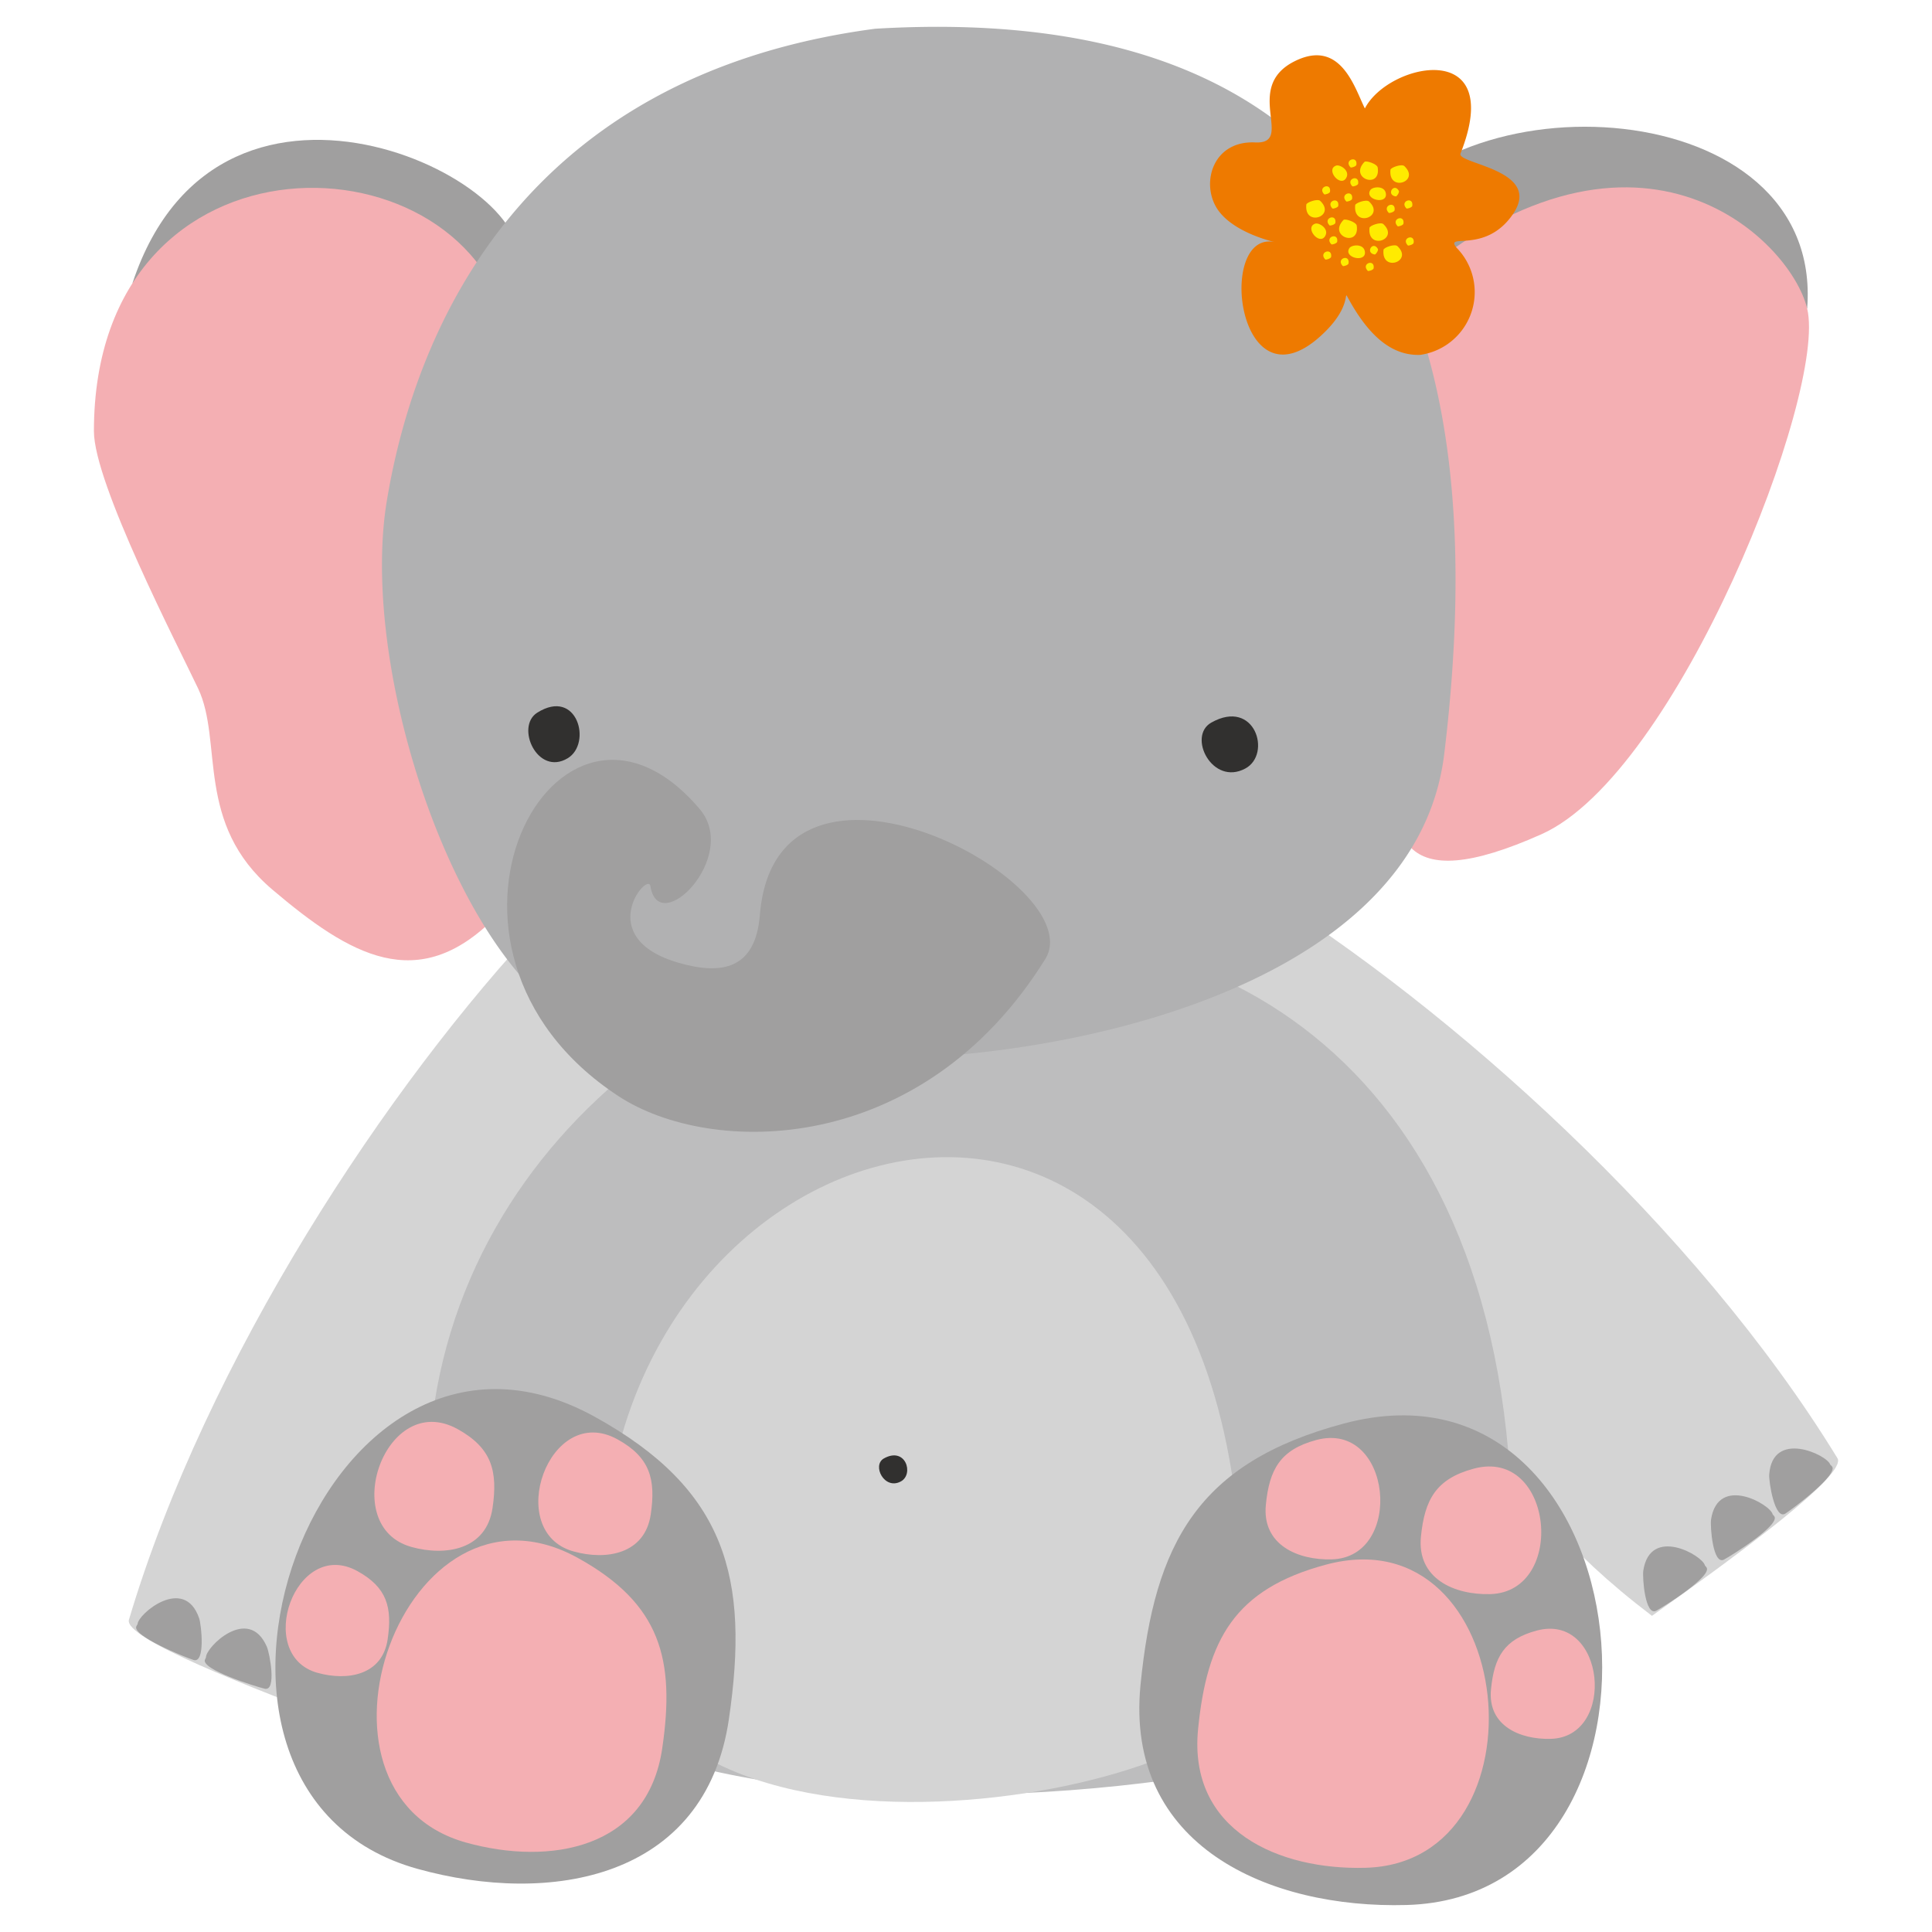 <svg width="72" height="72" xmlns="http://www.w3.org/2000/svg"><path d="M68.476 54.341c.374.61-3.635 3.547-6.913 5.877-3.416-2.605-4.203-4.107-8.462-8.471-5.804-5.948-12.1-12.807-9.87-14.418 1.13-.82 3.152-3.084 3.624-4.235 7.182 4.442 16.338 12.618 21.62 21.247" fill="#d4d4d4"/><path d="M68.207 54.582c-.104-.359-2.152-1.327-2.274.375-.017.26.206 1.702.602 1.45.284-.184 2.02-1.48 1.73-1.768l-.058-.057m-2.145 1.854c-.073-.365-2.036-1.497-2.296.192-.037.257.069 1.712.483 1.493.3-.16 2.134-1.314 1.868-1.622l-.055-.063m-2.525 1.904c-.073-.366-2.036-1.495-2.296.193-.038.257.069 1.713.483 1.493.3-.159 2.134-1.314 1.866-1.623l-.053-.063" fill="#a09f9f"/><path d="M4.805 60.363c-.204.686 4.427 2.496 8.193 3.906 2.632-3.391 3.007-5.045 6-10.354 4.078-7.237 8.398-15.48 5.83-16.466-1.305-.5-3.842-2.17-4.595-3.164C14.436 40.42 7.69 50.67 4.805 60.363" fill="#d4d4d4"/><path d="M5.127 60.526c.009-.373 1.738-1.834 2.294-.22.085.247.239 1.698-.209 1.556-.322-.104-2.333-.913-2.126-1.265l.041-.07m2.549 1.243c-.022-.373 1.585-1.969 2.268-.403.105.237.376 1.674-.08 1.566-.331-.078-2.402-.723-2.223-1.09l.035-.074" fill="#a09f9f"/><path d="M10.607 62.962c-.023-.371 1.584-1.966 2.268-.402.104.238.374 1.672-.082 1.567-.33-.077-2.4-.723-2.222-1.09l.036-.075" fill="#a69b94"/><path d="M15.974 56.314c.716 16.342 39.774 10.06 40.19 5.319 3.441-39.037-41.3-30.684-40.19-5.319" fill="#bdbdbe"/><path d="M50.794 8.707c3.175-6.019 17.192-5.32 16.554 2.792-1.328-1.208-7.58-7.1-13.788-1.55-.99.885-1.78 1.546-2.648-.1-.258-.04-.136-1.107-.118-1.142" fill="#a09f9f"/><path d="M67.348 11.5c.75 3.119-4.839 17.33-9.903 19.59-5.32 2.373-5.914.205-5.243-3.757.527-3.114-1.494-15.204-.052-16.48 8.73-7.708 14.57-1.963 15.198.646" fill="#f4afb3"/><path d="M4.934 10.559c.06 0 2.82-2.18 3.652-2.379 6.815-1.617 9.14 4.537 10.566 1.962C20.84 7.095 8.249.553 4.934 10.56" fill="#a09f9f"/><path d="M18.998 12.541C17.648 4.851 3.5 4.403 3.5 16.07c0 1.95 3.124 7.985 3.884 9.59.939 1.982-.133 5.034 2.766 7.493 2.896 2.457 5.42 3.931 8.287 1.052 2.422-2.431 3.634-11.032 3.088-14.045-.444-2.45-2.54-7.696-2.527-7.618" fill="#f4afb3"/><path d="M20.286 37.274c-3.964-3.524-6.813-12.92-5.869-18.616 1.076-6.488 5.098-15.852 18.199-17.587C52.35-.105 55.598 13.476 53.822 28.101c-.75 6.16-7.524 9.313-13.983 10.609a38.309 38.309 0 01-3.19.5c-1.42.162-2.77.235-3.967.235-2.103 0-8.462 1.325-12.396-2.17" fill="#b1b1b2"/><path d="M46.41 28.64c-1.231.665-2.17-1.203-1.27-1.71 1.628-.92 2.266 1.175 1.27 1.71m-25.253-.383c-1.128.68-1.962-1.178-1.135-1.698 1.494-.94 2.049 1.148 1.135 1.698" fill="#31302f"/><path d="M38.95 35.748c-4.597 7.387-12.456 7.361-15.903 5.101-8.395-5.504-2.31-16.99 3.028-10.699 1.505 1.773-1.528 4.83-1.836 2.873-.09-.566-2.185 1.929 1.064 2.861 1.61.464 2.851.225 3.014-1.78.61-7.512 12.4-1.19 10.634 1.644" fill="#a09f9f"/><path d="M22.492 59.236c.422 12.244 23.444 7.536 23.69 3.985 2.027-29.247-24.344-22.991-23.69-3.985" fill="#d4d4d4"/><path d="M15.556 69.646c4.941 1.375 10.728.403 11.607-5.574.773-5.264-.087-8.56-4.996-11.272-10.32-5.7-17.182 13.909-6.61 16.846" fill="#a09f9f"/><path d="M17.372 68.668c3.111.865 6.755.254 7.307-3.509.488-3.316-.053-5.39-3.144-7.099-6.499-3.588-10.82 8.759-4.163 10.608" fill="#f4afb3"/><path d="M21.374 57.817c1.224.342 2.66.1 2.878-1.381.191-1.305-.022-2.123-1.238-2.795-2.56-1.413-4.261 3.448-1.64 4.176m-6.044-.167c1.289.357 2.797.104 3.026-1.453.2-1.372-.023-2.23-1.302-2.939-2.69-1.485-4.478 3.626-1.724 4.391m-3.494 4.693c1.113.31 2.414.09 2.611-1.253.174-1.184-.02-1.925-1.122-2.536-2.322-1.282-3.866 3.13-1.489 3.79" fill="#f4afb3"/><path d="M52.417 70.994c-5.126.142-10.506-2.194-9.913-8.206.522-5.295 2.154-8.287 7.573-9.736 11.393-3.044 13.31 17.638 2.34 17.942" fill="#a09f9f"/><path d="M50.893 69.607c-3.23.091-6.617-1.381-6.244-5.166.33-3.335 1.357-5.219 4.769-6.132 7.174-1.916 8.383 11.107 1.475 11.298" fill="#f4afb3"/><path d="M49.633 58.113c-1.27.036-2.606-.543-2.458-2.035.128-1.313.535-2.053 1.877-2.413 2.825-.755 3.3 4.374.58 4.448m5.906 1.295c-1.336.036-2.739-.575-2.584-2.14.137-1.381.562-2.16 1.974-2.537 2.969-.794 3.468 4.596.61 4.677m2.256 5.394c-1.154.032-2.363-.494-2.229-1.845.117-1.19.484-1.864 1.703-2.19 2.561-.684 2.992 3.967.526 4.035" fill="#f4afb3"/><path d="M33.572 55.209c-.615.333-1.084-.601-.634-.856.814-.459 1.132.588.634.856" fill="#31302f"/><path d="M47.542 9.03c-2.267-.552-1.429 6.612 1.864 3.31.936-.937.682-1.508.805-1.282.616 1.136 1.46 2.214 2.716 2.167a2.362 2.362 0 001.36-3.988c-.483-.591 1.05.259 2.089-1.247 1.154-1.672-2.1-1.875-1.947-2.269 1.712-4.328-2.688-3.386-3.564-1.68-.373-.736-.89-2.628-2.625-1.755-1.95.98.042 3.092-1.464 3.022-1.543-.072-2.016 1.453-1.45 2.416.542.92 2.088 1.277 2.216 1.306" fill="#ee7a00"/><path d="M49.01 8.336c-.404.143.161.829.376.46.158-.27-.227-.513-.376-.46m1.058-.14c-.592.618.615 1.036.494.212-.021-.136-.437-.27-.494-.212m-.454.907c-.264-.274.274-.46.22-.093-.01.06-.195.12-.22.093m.673.145c-.233.359.635.557.579.132-.04-.31-.494-.265-.58-.132m.751-.758c-.088.849 1.122.44.52-.136-.1-.096-.512.053-.52.136m.197.995c-.376-.058-.067-.533.116-.208.03.052-.08.212-.116.208m-.262.608c-.264-.275.273-.46.22-.094-.01.062-.195.12-.22.094m-.468-2.448c-.087.85 1.123.442.52-.133-.1-.097-.51.05-.52.133m-.465 2.266c-.265-.275.274-.46.218-.095-.007.062-.194.121-.218.095m-.651-.242c-.264-.276.273-.46.219-.095-.01.06-.194.12-.22.095m.16-1.27c-.263-.274.274-.46.219-.094-.008.062-.194.12-.22.094m.107-.632c-.263-.274.273-.46.22-.093-.01.06-.195.121-.22.093m.139-1.595c-.404.143.16.83.377.46.158-.269-.227-.512-.377-.46m1.058-.139c-.592.618.617 1.036.494.212-.02-.137-.436-.272-.494-.212m-.455.907c-.263-.274.274-.46.22-.093-.01.06-.194.12-.22.093m.673.144c-.231.36.636.557.58.132-.04-.31-.495-.265-.58-.132m.75-.758c-.088.85 1.124.443.52-.135-.1-.095-.51.053-.52.135m.199.994c-.377-.055-.067-.53.114-.208.031.054-.078.214-.114.209m-.264.609c-.263-.274.273-.461.22-.094-.01.062-.194.121-.22.095m-3.07-.308c-.089.85 1.122.443.52-.135-.1-.096-.511.053-.52.135m3.401.807c-.264-.275.274-.46.219-.095-.01.062-.195.12-.22.095m-1.913-.925c-.263-.274.274-.46.219-.093-.01.06-.194.12-.22.093m.161-1.268c-.265-.276.272-.462.219-.095-.01.062-.194.121-.22.095m-.981 1.003c-.265-.273.273-.46.218-.094-.008.061-.194.12-.218.094m2.212 2.069c-.09.85 1.123.44.52-.135-.101-.097-.512.052-.52.135m.852-1.543c-.265-.275.274-.46.22-.094-.01.06-.194.121-.22.094m.052 1.379c-.264-.275.274-.46.219-.094-.01.061-.194.12-.22.094" fill="#ffeb00"/></svg>